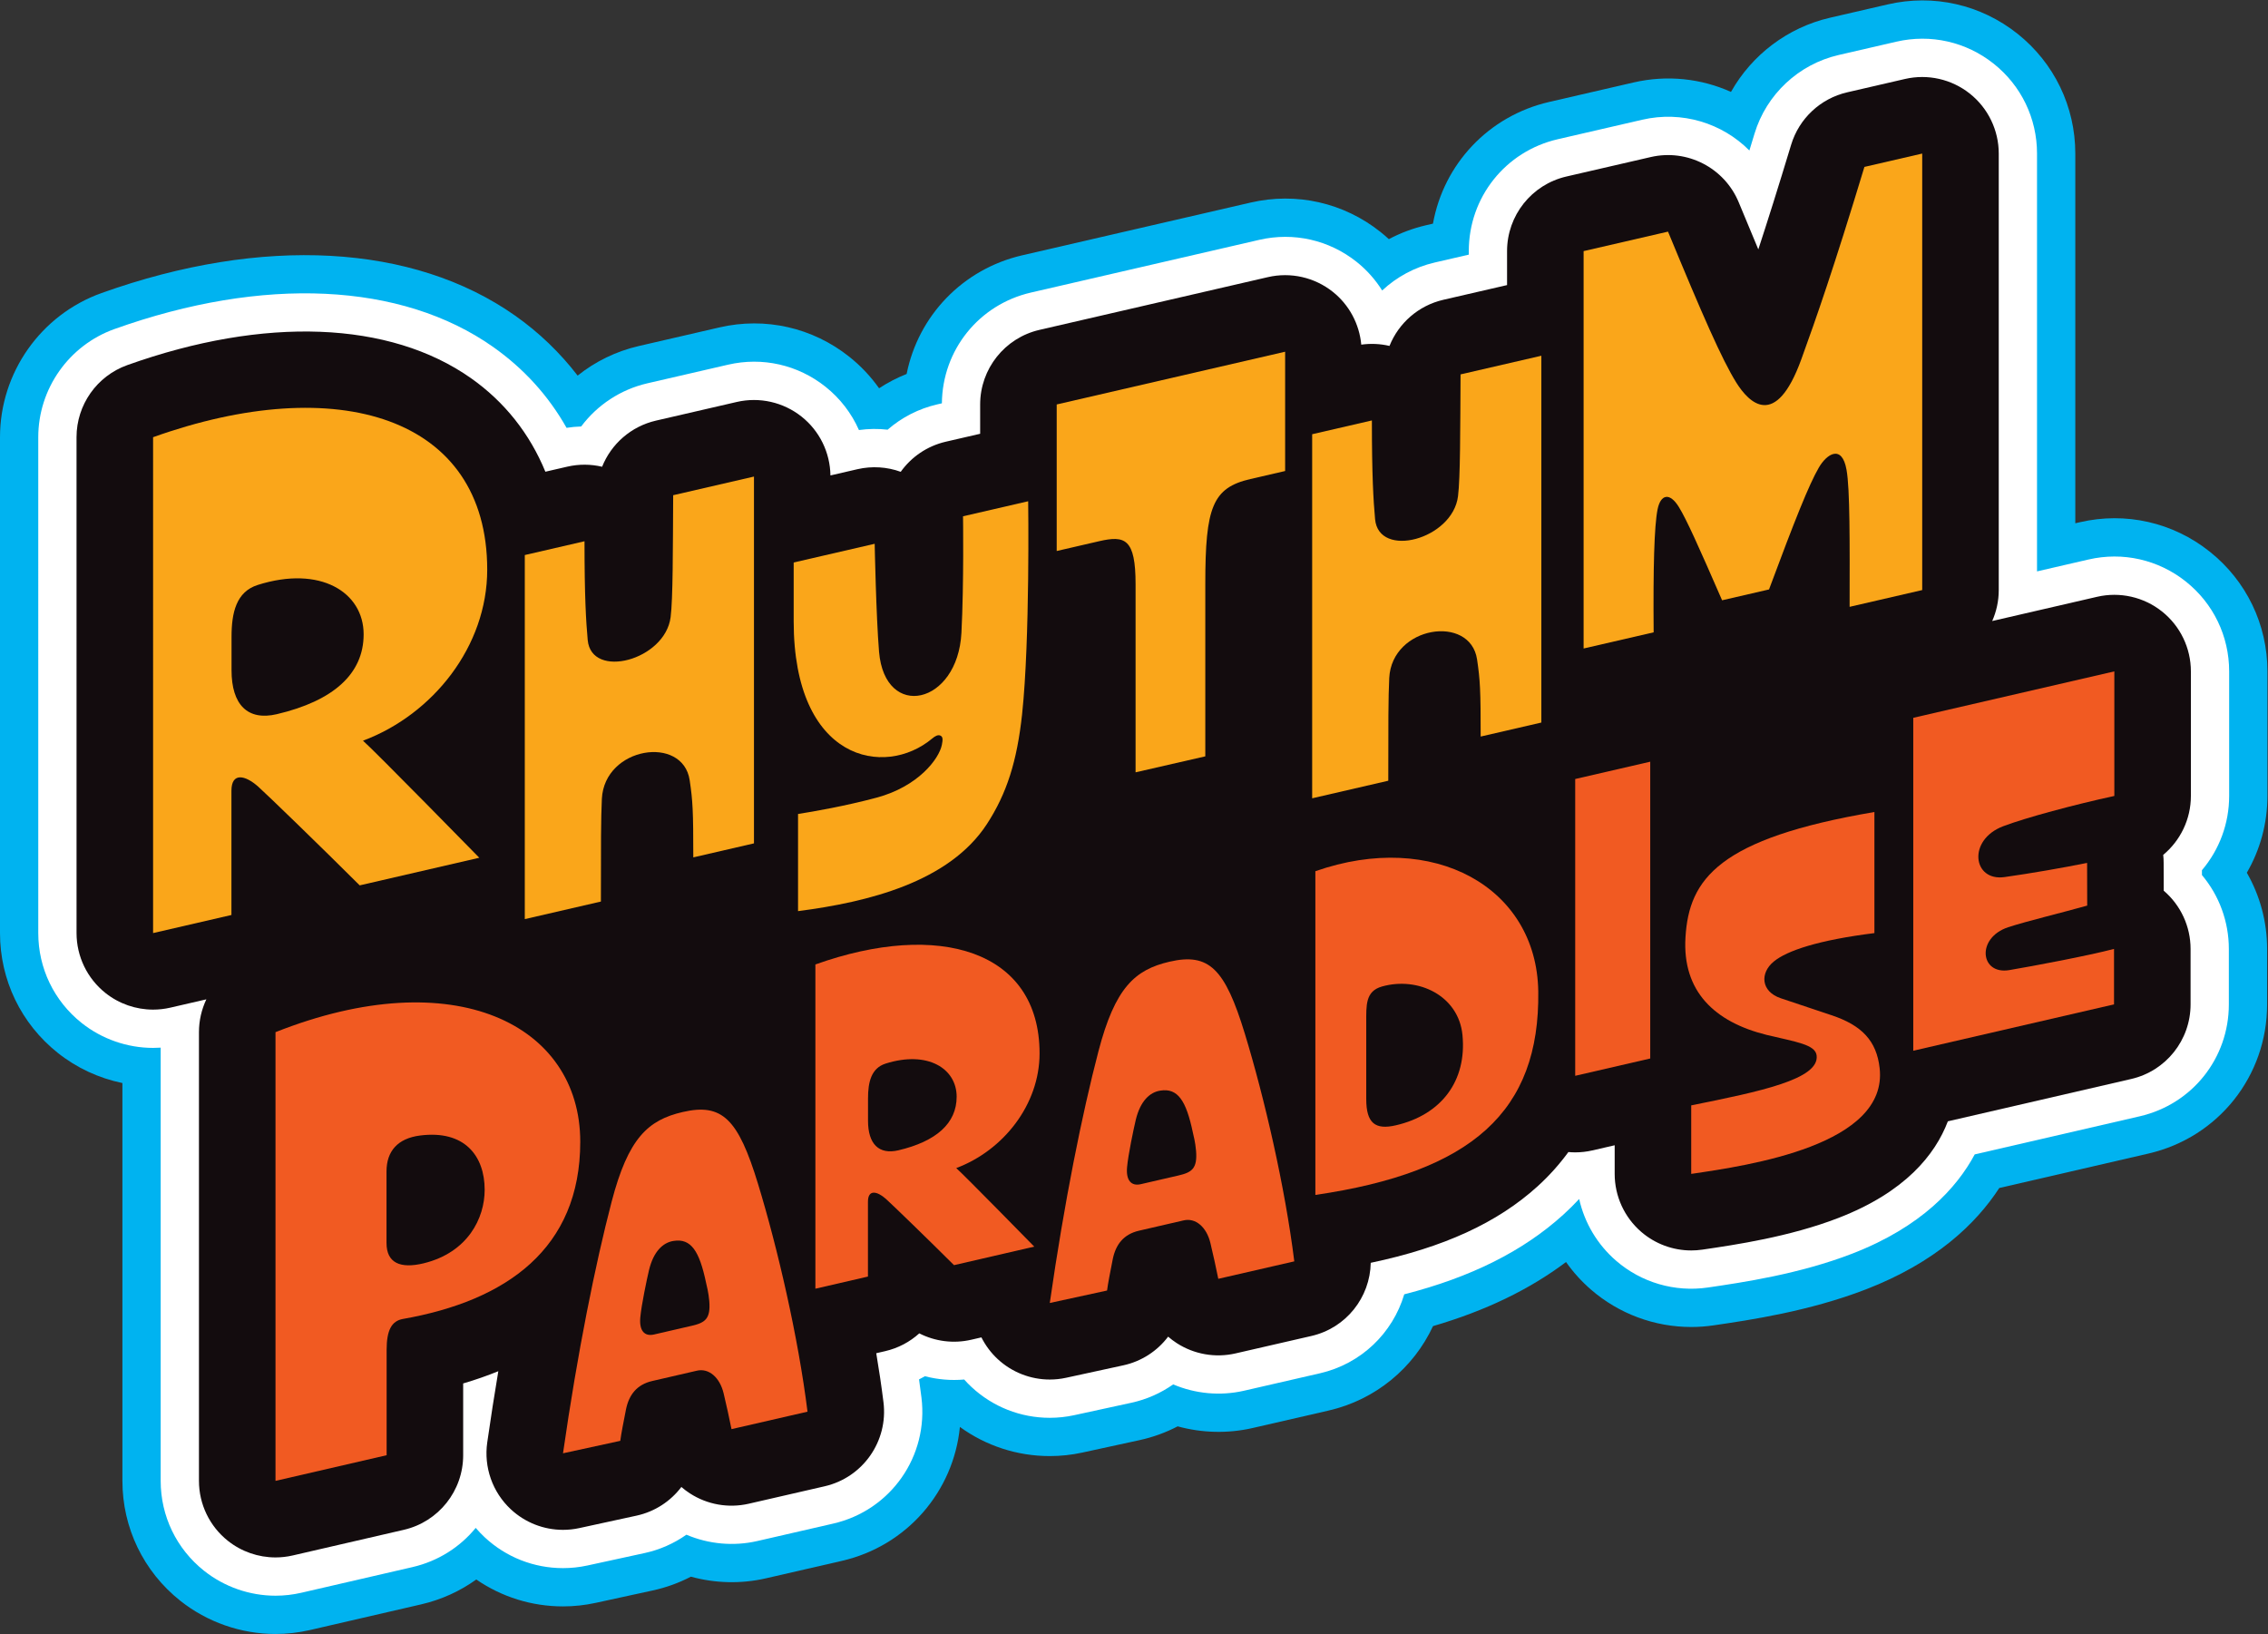 <?xml version="1.0" encoding="UTF-8" standalone="no"?>
<!-- Created with Inkscape (http://www.inkscape.org/) -->

<svg
   version="1.1"
   id="svg2"
   width="666.667"
   height="480.26"
   viewBox="0 0 666.667 480.26"
   sodipodi:docname="Rhythm Paradise but it's not a Cloud.ai"
   xmlns:inkscape="http://www.inkscape.org/namespaces/inkscape"
   xmlns:sodipodi="http://sodipodi.sourceforge.net/DTD/sodipodi-0.dtd"
   xmlns="http://www.w3.org/2000/svg"
   xmlns:svg="http://www.w3.org/2000/svg">
  <rect x="0" y="0" width="666.667" height="480.26" fill="#333333" stroke="none"/>
  <defs
     id="defs6">
    <clipPath
       clipPathUnits="userSpaceOnUse"
       id="clipPath16">
      <path
         d="M 0,360.195 H 500 V 0 H 0 Z"
         id="path14" />
    </clipPath>
  </defs>
  <sodipodi:namedview
     id="namedview4"
     pagecolor="#ffffff"
     bordercolor="#000000"
     borderopacity="0.25"
     inkscape:showpageshadow="2"
     inkscape:pageopacity="0.0"
     inkscape:pagecheckerboard="0"
     inkscape:deskcolor="#d1d1d1" />
  <g
     id="g8"
     inkscape:groupmode="layer"
     inkscape:label="Rhythm Paradise but it's not a Cloud"
     transform="matrix(1.333,0,0,-1.333,0,480.26)">
    <g
       id="g10">
      <g
         id="g12"
         clip-path="url(#clipPath16)">
        <g
           id="g18"
           transform="translate(500,212.248)">
          <path
             d="m 0,0 c 0,10.347 -4.644,19.976 -12.743,26.42 -8.101,6.443 -18.528,8.804 -28.609,6.473 l -1.016,-0.235 v 81.519 c 0,10.347 -4.644,19.976 -12.743,26.42 -8.099,6.442 -18.526,8.803 -28.609,6.473 l -12.744,-2.942 c -9.334,-2.155 -17.229,-8.184 -21.833,-16.357 -6.528,2.94 -14.017,3.807 -21.474,2.086 l -18.612,-4.296 c -13.396,-3.091 -23.278,-13.719 -25.631,-26.835 l -1.505,-0.347 c -2.894,-0.668 -5.653,-1.707 -8.22,-3.068 -0.597,0.553 -1.217,1.085 -1.858,1.594 -8.1,6.443 -18.527,8.804 -28.607,6.472 l -50.372,-11.629 c -13.166,-3.04 -22.939,-13.361 -25.501,-26.167 -2.133,-0.845 -4.168,-1.903 -6.075,-3.154 -1.826,2.584 -4.028,4.927 -6.569,6.948 -8.098,6.444 -18.526,8.804 -28.612,6.476 l -17.816,-4.113 c -4.994,-1.153 -9.581,-3.408 -13.476,-6.519 -3.888,5.058 -8.523,9.517 -13.783,13.224 -22.481,15.84 -55.72,17.657 -91.192,4.984 C -490.999,78.64 -500,65.865 -500,51.637 V -57.701 c 0,-10.348 4.645,-19.978 12.745,-26.421 4.166,-3.313 9.073,-5.584 14.248,-6.647 v -87.721 c 0,-10.349 4.644,-19.979 12.744,-26.421 5.95,-4.732 13.413,-7.337 21.014,-7.337 2.55,0 5.104,0.291 7.594,0.865 l 24.505,5.658 c 4.509,1.041 8.619,2.935 12.179,5.492 5.596,-3.854 12.228,-5.935 19.115,-5.934 h 0.007 c 2.415,0 4.832,0.26 7.173,0.771 l 12.628,2.746 c 2.942,0.639 5.764,1.666 8.398,3.036 5.35,-1.467 11.045,-1.623 16.516,-0.369 l 16.76,3.85 c 14.429,3.315 24.661,15.374 26.045,29.537 5.738,-4.168 12.638,-6.427 19.813,-6.427 h 0.008 c 2.414,0 4.831,0.259 7.174,0.771 l 12.626,2.745 c 2.943,0.64 5.765,1.667 8.4,3.037 5.347,-1.464 11.041,-1.622 16.514,-0.37 l 16.76,3.851 c 10.408,2.391 18.75,9.417 23.036,18.623 11.552,3.376 21.247,8.049 29.329,14.131 1.573,-2.234 3.427,-4.289 5.535,-6.11 6.13,-5.298 13.968,-8.215 22.071,-8.215 1.639,0 3.289,0.12 4.962,0.366 l 0.071,0.011 c 7.836,1.15 20.952,3.075 33.474,7.91 15.393,5.945 24.287,14.465 29.425,22.361 l 32.896,7.594 c 15.405,3.556 26.165,17.081 26.165,32.893 v 12.229 c 0,5.972 -1.572,11.747 -4.472,16.8 C -1.596,-39.317 0,-33.5 0,-27.465 Z"
             style="fill:#00b3f0;fill-opacity:1;fill-rule:nonzero;stroke:none"
             id="path20" />
        </g>
        <g
           id="g22"
           transform="translate(491.56,212.248)">
          <path
             d="m 0,0 c 0,7.76 -3.483,14.982 -9.557,19.815 -6.076,4.832 -13.897,6.602 -21.457,4.854 l -11.354,-2.621 v 92.129 c 0,7.76 -3.484,14.982 -9.558,19.815 -6.072,4.831 -13.894,6.6 -21.456,4.854 l -12.745,-2.942 c -8.813,-2.034 -15.916,-8.675 -18.536,-17.331 -0.384,-1.267 -0.762,-2.507 -1.132,-3.721 -6.012,6.049 -14.861,8.805 -23.638,6.782 l -18.613,-4.296 c -11.555,-2.666 -19.625,-12.811 -19.625,-24.67 v -0.779 l -7.511,-1.734 c -4.399,-1.015 -8.38,-3.171 -11.589,-6.169 -1.503,2.391 -3.404,4.536 -5.639,6.314 -6.076,4.831 -13.898,6.601 -21.456,4.854 l -50.372,-11.629 c -11.472,-2.649 -19.509,-12.67 -19.622,-24.419 l -1.036,-0.24 c -4.076,-0.941 -7.82,-2.866 -10.929,-5.573 -2.098,0.24 -4.222,0.213 -6.324,-0.079 -1.629,3.689 -4.14,6.974 -7.388,9.557 -6.073,4.833 -13.894,6.602 -21.458,4.857 l -17.816,-4.113 c -5.899,-1.362 -11.043,-4.776 -14.588,-9.516 -1.08,-0.031 -2.158,-0.131 -3.225,-0.299 -4.007,7.091 -9.437,13.074 -16.206,17.844 -20.207,14.238 -50.637,15.674 -83.491,3.936 -10.049,-3.59 -16.8,-13.172 -16.8,-23.843 V -57.701 c 0,-7.762 3.483,-14.983 9.558,-19.815 4.463,-3.549 10.058,-5.503 15.754,-5.503 h 0.007 c 0.558,0 1.116,0.018 1.674,0.055 v -95.526 c 0,-7.762 3.483,-14.984 9.558,-19.816 4.462,-3.548 10.06,-5.503 15.761,-5.503 1.912,0 3.828,0.218 5.695,0.649 l 24.505,5.658 c 5.669,1.309 10.5,4.418 13.95,8.647 0.622,-0.73 1.289,-1.426 2,-2.088 4.702,-4.375 10.826,-6.784 17.244,-6.784 h 0.006 c 1.81,0 3.622,0.195 5.38,0.578 l 12.627,2.746 c 3.331,0.724 6.457,2.109 9.204,4.045 4.888,-2.08 10.39,-2.598 15.614,-1.4 l 16.76,3.85 c 12.701,2.918 21.065,14.871 19.456,27.805 -0.162,1.302 -0.34,2.634 -0.531,3.99 0.442,0.22 0.877,0.452 1.306,0.697 2.816,-0.734 5.741,-0.981 8.649,-0.725 0.514,-0.576 1.057,-1.129 1.626,-1.659 4.702,-4.375 10.825,-6.784 17.243,-6.784 h 0.006 c 1.811,0 3.622,0.195 5.381,0.578 l 12.627,2.746 c 3.331,0.725 6.457,2.11 9.203,4.045 4.889,-2.078 10.387,-2.595 15.614,-1.399 l 16.76,3.85 c 9.058,2.081 16.029,8.843 18.58,17.411 14.706,3.757 26.217,9.526 35.067,17.553 1.212,1.101 2.383,2.257 3.506,3.465 1.174,-5.254 4.006,-10.042 8.155,-13.626 5.526,-4.776 12.897,-6.972 20.26,-5.887 l 0.1,0.014 c 7.488,1.1 20.018,2.939 31.659,7.434 15.331,5.921 23.109,14.552 27.051,21.899 l 36.413,8.406 c 11.553,2.667 19.623,12.811 19.623,24.67 v 12.229 c 0,6.012 -2.124,11.76 -5.932,16.287 l -0.003,1.068 C -2.149,-39.302 0,-33.529 0,-27.465 Z"
             style="fill:#ffffff;fill-opacity:1;fill-rule:nonzero;stroke:none"
             id="path24" />
        </g>
        <g
           id="g26"
           transform="translate(483.121,184.783)">
          <path
             d="m 0,0 v 27.465 c 0,5.144 -2.346,10.008 -6.371,13.21 -4.027,3.203 -9.297,4.394 -14.305,3.237 L -43.814,38.57 c 0.93,2.1 1.446,4.413 1.446,6.826 v 96.246 c 0,5.144 -2.346,10.008 -6.371,13.21 -4.028,3.203 -9.294,4.393 -14.305,3.237 l -12.745,-2.943 c -5.892,-1.36 -10.606,-5.767 -12.358,-11.553 -2.911,-9.612 -5.255,-17.033 -7.239,-23.081 -1.411,3.35 -2.866,6.858 -4.313,10.362 -3.152,7.626 -11.356,11.857 -19.397,10.001 l -18.613,-4.295 c -7.658,-1.767 -13.083,-8.587 -13.083,-16.447 v -7.492 l -14.053,-3.244 c -5.51,-1.271 -9.865,-5.159 -11.874,-10.171 -2.023,0.478 -4.132,0.575 -6.221,0.282 -0.423,4.556 -2.668,8.775 -6.283,11.651 -4.026,3.202 -9.293,4.395 -14.305,3.237 l -50.372,-11.63 c -7.658,-1.767 -13.082,-8.587 -13.082,-16.446 v -6.463 l -7.575,-1.748 c -4.132,-0.955 -7.611,-3.378 -9.94,-6.639 -3.024,1.095 -6.336,1.315 -9.542,0.576 l -5.956,-1.376 c -0.074,5.052 -2.397,9.812 -6.357,12.962 -4.026,3.204 -9.293,4.395 -14.305,3.238 l -17.816,-4.113 c -5.51,-1.272 -9.866,-5.16 -11.874,-10.172 -2.494,0.59 -5.119,0.612 -7.679,0.02 l -4.829,-1.115 c -3.43,8.352 -8.975,15.39 -16.397,20.62 -17.933,12.637 -45.557,13.689 -75.79,2.888 -6.717,-2.4 -11.2,-8.762 -11.2,-15.895 V -30.235 c 0,-5.145 2.346,-10.008 6.371,-13.21 3.017,-2.399 6.728,-3.67 10.508,-3.669 1.266,0 2.539,0.142 3.797,0.432 l 7.951,1.836 c -1.054,-2.217 -1.634,-4.679 -1.634,-7.238 v -98.941 c 0,-5.144 2.345,-10.008 6.371,-13.21 3.016,-2.398 6.728,-3.669 10.508,-3.669 1.266,0 2.54,0.143 3.797,0.433 l 24.506,5.658 c 7.658,1.768 13.081,8.587 13.081,16.446 v 15.825 c 2.703,0.792 5.284,1.696 7.75,2.699 -0.863,-5.141 -1.68,-10.396 -2.442,-15.703 -0.785,-5.474 1.16,-10.986 5.208,-14.753 3.155,-2.937 7.276,-4.525 11.5,-4.524 1.194,0 2.396,0.126 3.587,0.386 l 12.628,2.746 c 4.038,0.878 7.504,3.172 9.885,6.323 0.593,-0.515 1.226,-0.991 1.895,-1.423 3.828,-2.476 8.497,-3.294 12.941,-2.276 l 16.759,3.85 c 8.438,1.938 14.041,9.945 12.972,18.536 -0.444,3.561 -0.983,7.184 -1.593,10.806 l 1.967,0.454 c 2.879,0.664 5.443,2.043 7.521,3.922 3.487,-1.775 7.538,-2.31 11.456,-1.405 l 2.247,0.519 c 0.888,-1.766 2.089,-3.387 3.575,-4.771 3.156,-2.936 7.277,-4.524 11.501,-4.523 1.193,0 2.396,0.126 3.587,0.386 l 12.627,2.746 c 4.039,0.878 7.504,3.172 9.884,6.323 0.595,-0.515 1.229,-0.992 1.898,-1.425 3.828,-2.473 8.499,-3.291 12.939,-2.274 l 16.76,3.85 c 7.643,1.755 12.942,8.494 13.081,16.132 16.08,3.379 27.925,8.822 36.784,16.858 2.558,2.32 4.814,4.851 6.8,7.564 0.498,-0.044 0.999,-0.07 1.501,-0.07 1.267,0 2.54,0.143 3.797,0.433 l 4.908,1.133 v -6.314 c 0,-4.904 2.133,-9.567 5.845,-12.773 3.086,-2.667 7.009,-4.106 11.034,-4.106 0.815,0 1.635,0.059 2.452,0.179 l 0.13,0.019 c 7.139,1.048 19.085,2.802 29.844,6.956 14.753,5.698 21.359,13.951 24.166,21.32 l 40.44,9.336 c 7.658,1.767 13.082,8.587 13.082,16.446 v 12.229 c 0,4.955 -2.175,9.643 -5.923,12.84 l -0.016,6.168 c -10e-4,0.581 -0.032,1.159 -0.093,1.731 C -2.337,-9.866 0,-5.159 0,0"
             style="fill:#130c0e;fill-opacity:1;fill-rule:nonzero;stroke:none"
             id="path28" />
        </g>
        <g
           id="g30"
           transform="translate(441.76,178.116)">
          <path
             d="m 0,0 c 5.047,1.901 15.609,4.741 24.482,6.666 v 27.466 l -44.34,-10.237 v -73.409 l 44.27,10.221 v 12.229 C 18.59,-28.59 6.596,-30.843 1.314,-31.735 c -6.431,-1.08 -7.347,7.112 -0.234,9.459 4.084,1.338 11.572,3.122 17.416,4.765 l -0.023,9.413 C 13.145,-9.178 5.962,-10.422 0.282,-11.22 -6.76,-12.229 -7.981,-3.005 0,0"
             style="fill:#f15a22;fill-opacity:1;fill-rule:nonzero;stroke:none"
             id="path32" />
        </g>
        <g
           id="g34"
           transform="translate(400.597,127.533)">
          <path
             d="m 0,0 c -0.26,2.439 -4.479,2.992 -11.051,4.567 -11.489,2.853 -18.602,9.622 -17.875,21.513 0.773,12.836 7.271,21.787 41.663,27.628 v -26.7 C 0.327,25.456 -6.525,23.134 -9.431,20.757 -12.53,18.242 -12.349,14.123 -7.876,12.629 -5.933,11.98 -0.187,10.061 3.286,8.897 9.95,6.676 13.21,3.27 13.89,-2.758 15.809,-19.764 -14.97,-24.224 -27.66,-26.087 v 15.109 C -12.457,-7.915 0.587,-5.23 0,0"
             style="fill:#f15a22;fill-opacity:1;fill-rule:nonzero;stroke:none"
             id="path36" />
        </g>
        <g
           id="g38"
           transform="translate(347.353,123.073)">
          <path
             d="m 0,0 v 65.442 l 16.548,3.82 V 3.82 Z"
             style="fill:#f15a22;fill-opacity:1;fill-rule:nonzero;stroke:none"
             id="path40" />
        </g>
        <g
           id="g42"
           transform="translate(307.801,112.158)">
          <path
             d="m 0,0 c -4.554,-1.054 -6.525,0.469 -6.525,5.798 v 16.806 c 0,3.873 -0.201,6.967 3.474,8.004 7.98,2.254 16.9,-2.018 17.745,-10.703 C 15.68,9.812 10.065,2.324 0,0 m -17.745,56.029 v -71.38 c 34.505,5.047 49.527,18.379 49.151,44.88 -0.328,22.979 -23.144,35.608 -49.151,26.5"
             style="fill:#f15a22;fill-opacity:1;fill-rule:nonzero;stroke:none"
             id="path44" />
        </g>
        <g
           id="g46"
           transform="translate(259.894,101.103)">
          <path
             d="m 0,0 -8.333,-1.924 c -2.094,-0.483 -3.286,0.821 -3.028,3.731 0.235,2.723 1.456,8.497 1.925,10.469 0.986,4.084 3.051,6.08 5.422,6.432 3.826,0.61 5.681,-2.183 7.159,-9.225 C 3.286,8.826 3.685,7.394 3.85,5.469 4.178,1.549 2.96,0.683 0,0 M 14.6,31.289 C 10.234,45.607 6.7,49.141 -1.995,47.133 -9.661,45.364 -14.019,41.373 -17.675,27.369 -21.266,13.614 -25.21,-5.868 -28.402,-28.12 l 12.628,2.746 c 0.235,1.76 0.658,3.826 1.268,6.971 0.657,3.169 2.371,5.435 5.774,6.221 2.802,0.647 8.018,1.851 9.859,2.276 2.635,0.608 5.046,-1.478 5.891,-4.999 0.564,-2.347 1.291,-5.657 1.737,-7.887 l 16.76,3.849 C 23.473,-2.535 18.942,17.065 14.6,31.289"
             style="fill:#f15a22;fill-opacity:1;fill-rule:nonzero;stroke:none"
             id="path48" />
        </g>
        <g
           id="g50"
           transform="translate(198.104,106.648)">
          <path
             d="m 0,0 c -4.299,-1.008 -6.693,1.386 -6.693,6.504 v 4.945 c 0,3.566 0.693,6.661 3.874,7.669 9.236,2.926 15.67,-1.055 15.67,-7.307 C 12.851,5.969 8.378,1.969 0,0 m 31.134,21.37 c 0,22.725 -22.236,29.323 -49.433,19.607 v -71.494 l 11.59,2.676 v 16.502 c 0,2.804 2.063,2.315 3.969,0.615 1.338,-1.197 9.386,-8.993 15.008,-14.599 l 17.694,4.085 c 0,0 -15.426,15.758 -17.206,17.317 10.362,3.874 18.378,13.97 18.378,25.291"
             style="fill:#f15a22;fill-opacity:1;fill-rule:nonzero;stroke:none"
             id="path52" />
        </g>
        <g
           id="g54"
           transform="translate(152.553,67.959)">
          <path
             d="m 0,0 -8.333,-1.924 c -2.094,-0.483 -3.286,0.821 -3.028,3.731 0.235,2.723 1.456,8.497 1.925,10.469 0.986,4.084 3.051,6.08 5.422,6.432 3.826,0.61 5.681,-2.183 7.159,-9.225 C 3.286,8.826 3.685,7.394 3.85,5.469 4.178,1.549 2.96,0.683 0,0 M 14.6,31.289 C 10.234,45.607 6.7,49.141 -1.995,47.133 -9.661,45.364 -14.019,41.373 -17.675,27.369 -21.266,13.614 -25.21,-5.868 -28.402,-28.12 l 12.628,2.746 c 0.235,1.76 0.658,3.826 1.268,6.971 0.657,3.169 2.371,5.435 5.774,6.221 2.802,0.647 8.018,1.851 9.859,2.276 2.635,0.608 5.046,-1.478 5.891,-4.999 0.564,-2.347 1.291,-5.657 1.737,-7.887 l 16.76,3.849 C 23.473,-2.535 18.942,17.065 14.6,31.289"
             style="fill:#f15a22;fill-opacity:1;fill-rule:nonzero;stroke:none"
             id="path56" />
        </g>
        <g
           id="g58"
           transform="translate(93.449,81.738)">
          <path
             d="m 0,0 c -5.211,-1.267 -8.216,0.094 -8.216,4.46 v 15.797 c 0,4.462 2.465,7.277 7.371,7.911 C 8.99,29.436 13.427,23.685 13.427,16.197 13.427,9.953 9.741,2.394 0,0 M -32.698,50.961 V -47.98 l 24.506,5.658 v 23.238 c 0,4.249 1.056,6.361 3.591,6.807 22.839,4.018 39.107,15.501 39.107,39.06 0,25.87 -27.793,39.787 -67.204,24.178"
             style="fill:#f15a22;fill-opacity:1;fill-rule:nonzero;stroke:none"
             id="path60" />
        </g>
        <g
           id="g62"
           transform="translate(411.128,323.483)">
          <path
             d="m 0,0 c -6.76,-22.322 -10.586,-33.237 -13.919,-42.439 -5.681,-15.656 -11.573,-9.506 -14.319,-5.14 -3.192,5.117 -7.534,15.069 -15.069,33.308 l -18.614,-4.296 v -87.621 l 15.445,3.565 c -0.117,13.967 0.117,23.45 0.869,27.135 0.68,3.309 2.675,3.779 4.694,0.493 1.667,-2.7 4.296,-8.544 9.53,-20.562 l 10.349,2.389 c 5.704,15.328 8.781,23.055 10.964,26.834 1.761,3.075 5.117,5.235 6.127,-0.446 0.774,-4.295 0.704,-15.948 0.68,-30.22 l 16.009,3.696 V 2.943 Z"
             style="fill:#faa61a;fill-opacity:1;fill-rule:nonzero;stroke:none"
             id="path64" />
        </g>
        <g
           id="g66"
           transform="translate(322.073,277.733)">
          <path
             d="m 0,0 c -0.07,-11.971 -0.047,-22.886 -0.563,-26.876 -1.197,-9.53 -17.488,-13.826 -18.286,-5.047 -0.375,4.131 -0.704,9.589 -0.704,21.771 l -13.168,-3.04 v -80.276 l 16.783,3.874 c 0,12.746 0,18.284 0.211,22.65 0.587,11.502 17.863,14.107 19.365,4.108 0.681,-4.554 0.798,-6.737 0.798,-17.018 l 13.38,3.089 V 4.113 Z"
             style="fill:#faa61a;fill-opacity:1;fill-rule:nonzero;stroke:none"
             id="path68" />
        </g>
        <g
           id="g70"
           transform="translate(233.018,271.103)">
          <path
             d="m 0,0 v -32.312 l 9.366,2.162 c 5.68,1.311 8.027,0.572 8.027,-9.483 v -41.478 l 15.375,3.522 v 38.05 c 0,16.9 1.587,21.165 9.952,23.097 l 7.652,1.766 v 26.305 z"
             style="fill:#faa61a;fill-opacity:1;fill-rule:nonzero;stroke:none"
             id="path72" />
        </g>
        <g
           id="g74"
           transform="translate(226.727,249.762)">
          <path
             d="m 0,0 -14.365,-3.317 c 0,0 0.211,-14.787 -0.352,-25.679 -0.822,-15.938 -16.877,-19.365 -18.168,-4.201 -0.658,7.957 -0.963,23.817 -0.963,23.817 l -17.862,-4.124 v -12.933 c 0,-30.867 20.069,-34.669 30.561,-25.867 0.634,0.54 1.268,0.869 1.784,0.634 0.587,-0.258 0.563,-0.892 0.329,-2.066 -0.634,-3.075 -5.188,-9.154 -14.389,-11.619 -7.018,-1.878 -13.896,-3.062 -17.323,-3.602 v -21.42 c 15.445,1.996 33.331,6.408 41.664,19.225 4.343,6.689 6.619,13.755 7.746,24.223 C 0.423,-30.451 0,0 0,0"
             style="fill:#faa61a;fill-opacity:1;fill-rule:nonzero;stroke:none"
             id="path76" />
        </g>
        <g
           id="g78"
           transform="translate(148.445,251.093)">
          <path
             d="m 0,0 c -0.07,-11.971 -0.047,-22.886 -0.563,-26.876 -1.197,-9.53 -17.488,-13.826 -18.286,-5.047 -0.375,4.131 -0.704,9.589 -0.704,21.771 l -13.168,-3.04 v -80.276 l 16.783,3.874 c 0,12.746 0,18.284 0.211,22.65 0.587,11.502 17.863,14.107 19.365,4.108 0.681,-4.554 0.798,-6.737 0.798,-17.018 l 13.38,3.089 V 4.113 Z"
             style="fill:#faa61a;fill-opacity:1;fill-rule:nonzero;stroke:none"
             id="path80" />
        </g>
        <g
           id="g82"
           transform="translate(61.033,202.809)">
          <path
             d="m 0,0 c -6.408,-1.502 -9.976,2.066 -9.976,9.694 v 7.371 c 0,5.316 1.033,9.929 5.774,11.431 C 9.565,32.857 19.154,26.923 19.154,17.605 19.154,8.896 12.488,2.934 0,0 m 46.405,31.852 c 0,33.872 -33.143,43.707 -73.68,29.224 V -48.263 l 17.276,3.989 V -16.9 c 0,4.178 3.075,3.45 5.915,0.915 1.995,-1.784 13.99,-13.403 22.369,-21.759 l 26.374,6.089 c 0,0 -22.994,23.487 -25.646,25.81 15.445,5.775 27.392,20.822 27.392,37.697"
             style="fill:#faa61a;fill-opacity:1;fill-rule:nonzero;stroke:none"
             id="path84" />
        </g>
      </g>
    </g>
  </g>
</svg>
